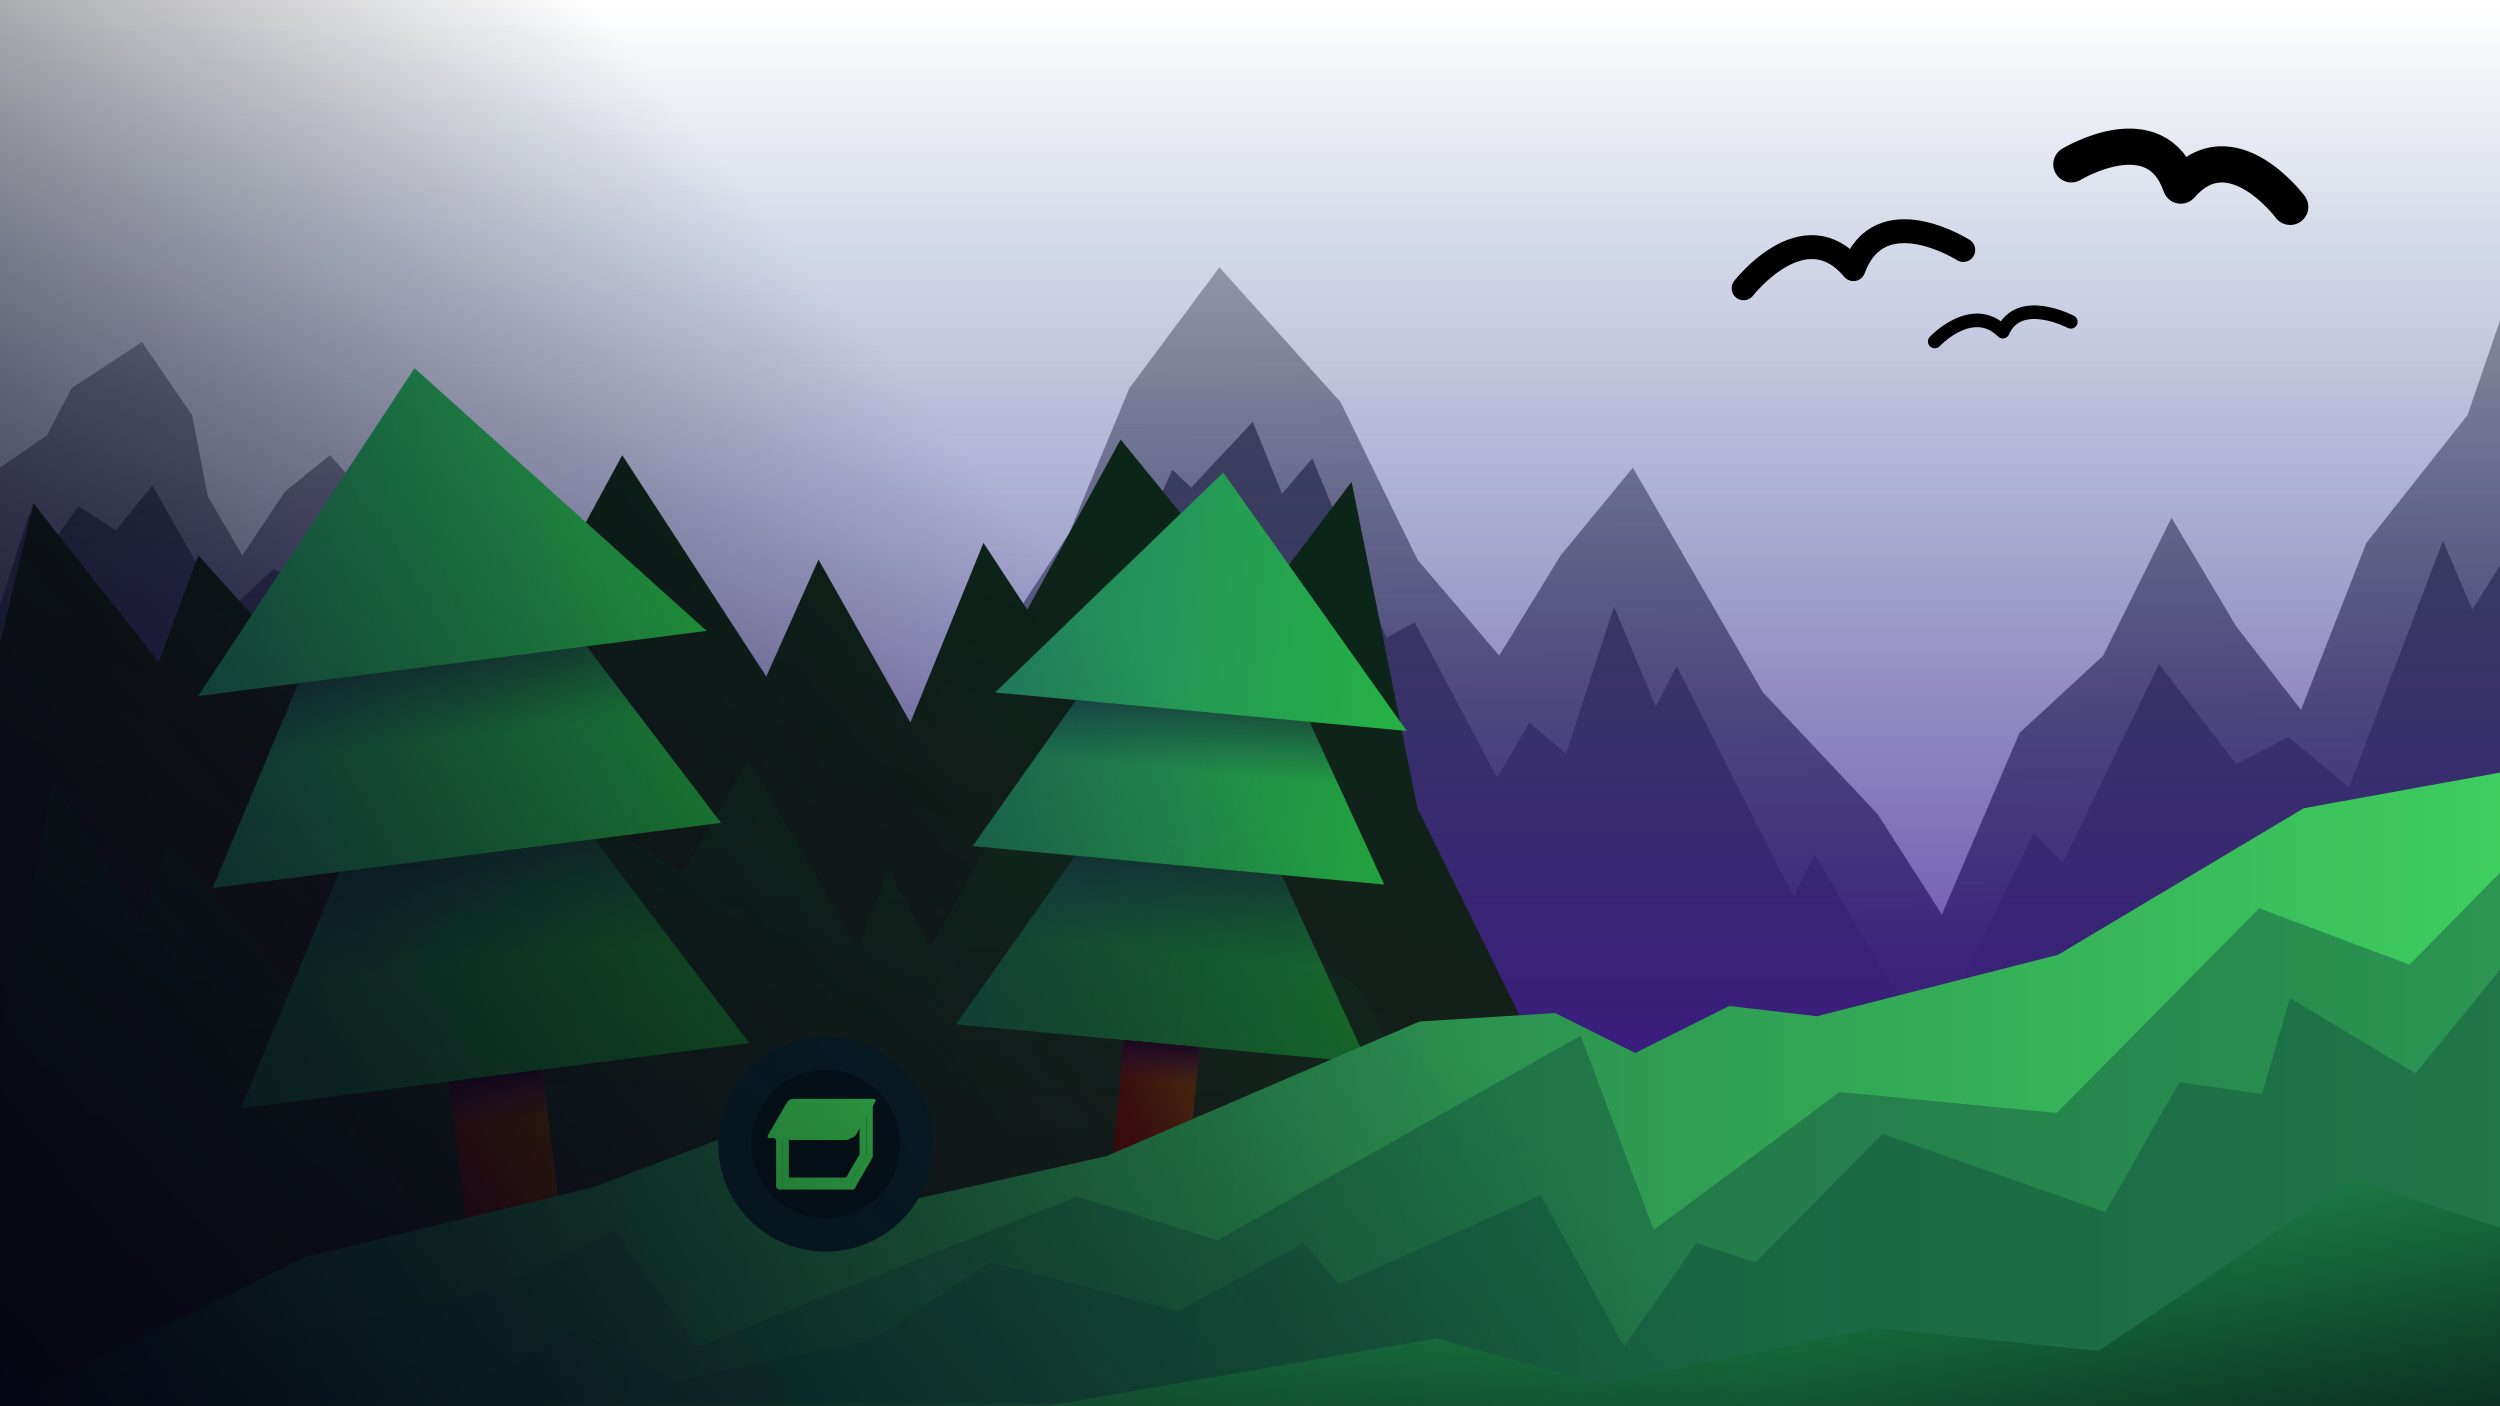 <?xml version="1.0" encoding="UTF-8" standalone="no"?>
<!-- Created with Inkscape (http://www.inkscape.org/) -->

<svg
   width="100%"
   height="100%"
   viewBox="0 0 508 285.75"
   version="1.1"
   id="svg1"
   inkscape:version="1.3 (0e150ed6c4, 2023-07-21)"
   sodipodi:docname="pozadi.svg"
   xmlns:inkscape="http://www.inkscape.org/namespaces/inkscape"
   xmlns:sodipodi="http://sodipodi.sourceforge.net/DTD/sodipodi-0.dtd"
   xmlns:xlink="http://www.w3.org/1999/xlink"
   xmlns="http://www.w3.org/2000/svg"
   xmlns:svg="http://www.w3.org/2000/svg">
  <sodipodi:namedview
     id="namedview1"
     pagecolor="#05130e"
     bordercolor="#000000"
     borderopacity="0.25"
     inkscape:showpageshadow="2"
     inkscape:pageopacity="0.0"
     inkscape:pagecheckerboard="0"
     inkscape:deskcolor="#d1d1d1"
     inkscape:document-units="mm"
     inkscape:zoom="0.44094973"
     inkscape:cx="1522.8493"
     inkscape:cy="204.1049"
     inkscape:window-width="1560"
     inkscape:window-height="876"
     inkscape:window-x="40"
     inkscape:window-y="24"
     inkscape:window-maximized="1"
     inkscape:current-layer="layer1" />
  <defs
     id="defs1">
    <linearGradient
       id="linearGradient26"
       inkscape:collect="always">
      <stop
         style="stop-color:#0c2519;stop-opacity:1;"
         offset="0"
         id="stop25" />
      <stop
         style="stop-color:#1b1b1b;stop-opacity:1;"
         offset="1"
         id="stop26" />
    </linearGradient>
    <linearGradient
       id="linearGradient10"
       inkscape:collect="always">
      <stop
         style="stop-color:#232323;stop-opacity:1;"
         offset="0"
         id="stop22" />
      <stop
         style="stop-color:#b0b0b0;stop-opacity:1;"
         offset="1"
         id="stop23" />
    </linearGradient>
    <linearGradient
       id="linearGradient59"
       inkscape:collect="always">
      <stop
         style="stop-color:#0e3420;stop-opacity:1;"
         offset="0"
         id="stop59" />
      <stop
         style="stop-color:#1b1b1b;stop-opacity:1;"
         offset="1"
         id="stop60" />
    </linearGradient>
    <linearGradient
       id="linearGradient55"
       inkscape:collect="always">
      <stop
         style="stop-color:#1c8045;stop-opacity:1;"
         offset="0"
         id="stop55" />
      <stop
         style="stop-color:#08261f;stop-opacity:1;"
         offset="1"
         id="stop56" />
    </linearGradient>
    <linearGradient
       id="linearGradient20"
       inkscape:collect="always">
      <stop
         style="stop-color:#131636;stop-opacity:1;"
         offset="0"
         id="stop20" />
      <stop
         style="stop-color:#0f1a48;stop-opacity:0;"
         offset="1"
         id="stop21" />
    </linearGradient>
    <linearGradient
       id="linearGradient18"
       inkscape:collect="always">
      <stop
         style="stop-color:#131636;stop-opacity:1;"
         offset="0"
         id="stop18" />
      <stop
         style="stop-color:#0d2157;stop-opacity:0;"
         offset="1"
         id="stop19" />
    </linearGradient>
    <linearGradient
       id="linearGradient16"
       inkscape:collect="always">
      <stop
         style="stop-color:#1e0a22;stop-opacity:1;"
         offset="0"
         id="stop16" />
      <stop
         style="stop-color:#330f48;stop-opacity:0;"
         offset="1"
         id="stop17" />
    </linearGradient>
    <linearGradient
       id="linearGradient14"
       inkscape:collect="always">
      <stop
         style="stop-color:#480f0f;stop-opacity:1;"
         offset="0"
         id="stop14" />
      <stop
         style="stop-color:#522e0b;stop-opacity:1;"
         offset="1"
         id="stop15" />
    </linearGradient>
    <linearGradient
       id="linearGradient12"
       inkscape:collect="always">
      <stop
         style="stop-color:#050613;stop-opacity:1;"
         offset="0"
         id="stop12" />
      <stop
         style="stop-color:#040612;stop-opacity:0;"
         offset="1"
         id="stop13" />
    </linearGradient>
    <linearGradient
       id="linearGradient11"
       inkscape:collect="always">
      <stop
         style="stop-color:#17543f;stop-opacity:1;"
         offset="0"
         id="stop11" />
      <stop
         style="stop-color:#176b29;stop-opacity:1;"
         offset="1"
         id="stop10" />
    </linearGradient>
    <linearGradient
       id="linearGradient9"
       inkscape:collect="always">
      <stop
         style="stop-color:#1f7458;stop-opacity:1;"
         offset="0"
         id="stop9" />
      <stop
         style="stop-color:#23a23e;stop-opacity:1;"
         offset="1"
         id="stop8" />
    </linearGradient>
    <linearGradient
       id="linearGradient5"
       inkscape:collect="always">
      <stop
         style="stop-color:#238464;stop-opacity:1;"
         offset="0"
         id="stop6" />
      <stop
         style="stop-color:#26b244;stop-opacity:1;"
         offset="1"
         id="stop5" />
    </linearGradient>
    <linearGradient
       id="linearGradient3"
       inkscape:collect="always">
      <stop
         style="stop-color:#103c36;stop-opacity:1;"
         offset="0"
         id="stop3" />
      <stop
         style="stop-color:#3fcd60;stop-opacity:1;"
         offset="1"
         id="stop4" />
    </linearGradient>
    <linearGradient
       id="linearGradient1"
       inkscape:collect="always">
      <stop
         style="stop-color:#002d76;stop-opacity:0;"
         offset="0"
         id="stop2" />
      <stop
         style="stop-color:#460095;stop-opacity:1;"
         offset="1"
         id="stop1" />
    </linearGradient>
    <linearGradient
       inkscape:collect="always"
       xlink:href="#linearGradient1"
       id="linearGradient2"
       x1="254"
       y1="0"
       x2="254"
       y2="285.75"
       gradientUnits="userSpaceOnUse" />
    <linearGradient
       inkscape:collect="always"
       xlink:href="#linearGradient3"
       id="linearGradient4"
       x1="0"
       y1="221.368"
       x2="508"
       y2="221.368"
       gradientUnits="userSpaceOnUse" />
    <linearGradient
       inkscape:collect="always"
       xlink:href="#linearGradient5"
       id="linearGradient6"
       x1="132.485"
       y1="86.37"
       x2="236.644"
       y2="86.37"
       gradientUnits="userSpaceOnUse" />
    <linearGradient
       inkscape:collect="always"
       xlink:href="#linearGradient9"
       id="linearGradient7"
       gradientUnits="userSpaceOnUse"
       x1="132.485"
       y1="86.37"
       x2="236.644"
       y2="86.37" />
    <linearGradient
       inkscape:collect="always"
       xlink:href="#linearGradient11"
       id="linearGradient8"
       gradientUnits="userSpaceOnUse"
       x1="132.485"
       y1="86.37"
       x2="236.644"
       y2="86.37" />
    <linearGradient
       inkscape:collect="always"
       xlink:href="#linearGradient12"
       id="linearGradient13"
       x1="0"
       y1="285.75"
       x2="184.341"
       y2="179.747"
       gradientUnits="userSpaceOnUse"
       gradientTransform="matrix(1.471,0,0,1,-30.973,-1.273)" />
    <linearGradient
       inkscape:collect="always"
       xlink:href="#linearGradient14"
       id="linearGradient15"
       x1="172.935"
       y1="230.017"
       x2="192.103"
       y2="221.166"
       gradientUnits="userSpaceOnUse" />
    <linearGradient
       inkscape:collect="always"
       xlink:href="#linearGradient16"
       id="linearGradient17"
       x1="182.519"
       y1="215.641"
       x2="182.519"
       y2="222.118"
       gradientUnits="userSpaceOnUse"
       gradientTransform="matrix(1,0,0,1.544,0,-117.372)" />
    <linearGradient
       inkscape:collect="always"
       xlink:href="#linearGradient18"
       id="linearGradient19"
       x1="182.519"
       y1="170.539"
       x2="182.081"
       y2="192.655"
       gradientUnits="userSpaceOnUse" />
    <linearGradient
       inkscape:collect="always"
       xlink:href="#linearGradient20"
       id="linearGradient21"
       x1="186.004"
       y1="131.472"
       x2="186.004"
       y2="146.625"
       gradientUnits="userSpaceOnUse" />
    <linearGradient
       inkscape:collect="always"
       xlink:href="#linearGradient11"
       id="linearGradient29"
       gradientUnits="userSpaceOnUse"
       x1="132.485"
       y1="86.37"
       x2="236.644"
       y2="86.37" />
    <linearGradient
       inkscape:collect="always"
       xlink:href="#linearGradient9"
       id="linearGradient30"
       gradientUnits="userSpaceOnUse"
       x1="132.485"
       y1="86.37"
       x2="236.644"
       y2="86.37" />
    <linearGradient
       inkscape:collect="always"
       xlink:href="#linearGradient5"
       id="linearGradient31"
       gradientUnits="userSpaceOnUse"
       x1="132.485"
       y1="86.37"
       x2="236.644"
       y2="86.37" />
    <linearGradient
       inkscape:collect="always"
       xlink:href="#linearGradient20"
       id="linearGradient32"
       gradientUnits="userSpaceOnUse"
       x1="186.004"
       y1="131.472"
       x2="186.004"
       y2="146.625" />
    <linearGradient
       inkscape:collect="always"
       xlink:href="#linearGradient18"
       id="linearGradient33"
       gradientUnits="userSpaceOnUse"
       x1="182.519"
       y1="170.539"
       x2="182.081"
       y2="192.655" />
    <linearGradient
       inkscape:collect="always"
       xlink:href="#linearGradient14"
       id="linearGradient34"
       gradientUnits="userSpaceOnUse"
       x1="172.935"
       y1="230.017"
       x2="192.103"
       y2="221.166" />
    <linearGradient
       inkscape:collect="always"
       xlink:href="#linearGradient16"
       id="linearGradient35"
       gradientUnits="userSpaceOnUse"
       gradientTransform="matrix(1,0,0,1.544,0,-117.372)"
       x1="182.519"
       y1="215.641"
       x2="182.519"
       y2="222.118" />
    <linearGradient
       inkscape:collect="always"
       xlink:href="#linearGradient55"
       id="linearGradient56"
       x1="382.281"
       y1="251.389"
       x2="393.313"
       y2="313.759"
       gradientUnits="userSpaceOnUse" />
    <filter
       inkscape:collect="always"
       style="color-interpolation-filters:sRGB"
       id="filter59"
       x="-0.271"
       y="-0.311"
       width="1.541"
       height="1.625">
      <feGaussianBlur
         inkscape:collect="always"
         stdDeviation="1.042"
         id="feGaussianBlur59" />
    </filter>
    <linearGradient
       inkscape:collect="always"
       xlink:href="#linearGradient26"
       id="linearGradient60"
       x1="191.24"
       y1="96.694"
       x2="148.636"
       y2="220.202"
       gradientUnits="userSpaceOnUse" />
    <linearGradient
       inkscape:collect="always"
       xlink:href="#linearGradient59"
       id="linearGradient62"
       x1="140.014"
       y1="150.083"
       x2="137.27"
       y2="294.288"
       gradientUnits="userSpaceOnUse" />
    <linearGradient
       inkscape:collect="always"
       xlink:href="#linearGradient10"
       id="linearGradient23"
       x1="253.25"
       y1="285.682"
       x2="247.783"
       y2="54.309"
       gradientUnits="userSpaceOnUse" />
  </defs>
  <g
     inkscape:label="Vrstva 1"
     inkscape:groupmode="layer"
     id="layer1">
    <path
       style="fill:url(#linearGradient23);stroke:none;stroke-width:1.058;stroke-linecap:round;stroke-linejoin:round;stroke-miterlimit:2.3"
       d="m 0,95.04 9.531,-6.59 5.031,-9.591 14.289,-9.358 10.174,14.856 3.198,16.466 6.994,12.037 8.725,-13.014 9.095,-7.351 65.34,72.977 45.823,2.546 39.066,-59.716 12.236,-29.442 18.282,-24.55 24.616,27.391 15.611,32.009 16.627,19.517 12.484,-20.366 14.671,-17.82 26.383,45.573 23.39,24.858 13.021,20.366 15.795,-36.924 16.983,-15.687 13.894,-28.003 13.153,22.063 13.153,16.971 13.283,-33.943 L 501.398,84.356 508,65.143 508,285.75 -1.5,285.615"
       id="path1"
       sodipodi:nodetypes="cccccccccccccccccccccccccccccccc" />
    <path
       style="opacity:1;fill:#4d4d4d;fill-rule:nonzero;stroke:none;stroke-width:0.265;stroke-linecap:round;stroke-linejoin:round;stroke-miterlimit:2.3;stroke-dasharray:none"
       d="m 396.707,203.233 16.547,-33.943 5.94,5.94 19.517,-40.307 15.699,20.366 10.607,-5.516 12.304,10.183 19.093,-50.066 5.94,14.001 10.183,-16.123 5.516,72.553"
       id="path31" />
    <path
       style="opacity:1;fill:#4d4d4d;fill-rule:nonzero;stroke:none;stroke-width:0.265;stroke-linecap:round;stroke-linejoin:round;stroke-miterlimit:2.3;stroke-dasharray:none"
       d="m 0,123.043 5.94,-18.669 5.304,5.091 4.667,-6.576 7.637,4.879 7.425,-9.122 14.85,26.094 9.759,-9.122 49.641,23.124 76.159,19.305 40.944,-27.791 15.911,-34.791 3.819,3.606 12.516,-13.365 5.94,14.638 6.152,-7.213 15.062,36.489 5.728,-3.182 16.759,31.609 6.576,-11.244 7.425,6.364 9.759,-29.912 8.486,20.366 4.243,-8.274 23.76,46.884 4.243,-8.698 18.244,31.185 -52.732,15.493 -342.017,-75.604"
       id="path30" />
    <rect
       style="fill:url(#linearGradient2);stroke:none;stroke-width:1.058;stroke-linecap:round;stroke-linejoin:round;stroke-miterlimit:2.3;stroke-dasharray:none"
       id="rect1"
       width="508"
       height="285.75"
       x="0"
       y="0"
       inkscape:label="pozadi"
       sodipodi:insensitive="true" />
    <path
       style="display:inline;mix-blend-mode:normal;fill:url(#linearGradient60);fill-rule:nonzero;stroke:none;stroke-width:0.265;stroke-linecap:round;stroke-linejoin:round;stroke-miterlimit:2.3;stroke-dasharray:none;stroke-opacity:1"
       d="M 1.1428581e-7,130.68 6.789,102.253 32.246,134.499 40.307,112.86 56.006,130.256 112.86,117.527 l 13.577,-25.033 29.276,44.974 10.607,-23.76 18.669,33.094 14.85,-36.489 8.91,13.577 18.963,-34.586 27.733,34.024 19.196,-25.43 13.369,66.268 25.544,51.82 c 97.706,71.93 -45.556,15.811 -47.951,39.008 L 0,285.75 V 180.321"
       id="path59"
       sodipodi:nodetypes="cccccccccccccccccccc" />
    <path
       style="opacity:0.613;mix-blend-mode:soft-light;fill:url(#linearGradient62);stroke:none;stroke-width:0.265;stroke-linecap:round;stroke-linejoin:round;stroke-miterlimit:2.3;stroke-dasharray:none;stroke-opacity:1"
       d="m 0,210.911 10.801,-51.903 17.701,27.901 5.7,-15.601 24.988,29.392 32.843,-50.618 46.875,27.226 13.201,-23.101 22.201,38.402 6.3,-16.201 8.4,16.201 21.569,-38.826 65.736,47.217 11.696,22.637 L 0,285.75 Z"
       id="path60"
       sodipodi:nodetypes="cccccccccccccccc" />
  </g>
  <g
     inkscape:groupmode="layer"
     id="layer4"
     inkscape:label="stromy">
    <g
       id="g41"
       transform="matrix(0.778,-0.212,0.212,0.778,1.229,-37.635)"
       style="stroke-width:1.239" />
    <g
       id="g21"
       transform="rotate(-7.307,164.458,858.558)"
       style="display:inline">
      <path
         sodipodi:type="star"
         style="fill:url(#linearGradient8);fill-opacity:1;stroke:none;stroke-width:7.358;stroke-linecap:round;stroke-linejoin:round;stroke-miterlimit:2.3;stroke-dasharray:none"
         id="path4-9"
         inkscape:flatsided="true"
         sodipodi:sides="3"
         sodipodi:cx="184.56429"
         sodipodi:cy="101.40428"
         sodipodi:r1="60.136421"
         sodipodi:r2="30.068211"
         sodipodi:arg1="0.52359878"
         sodipodi:arg2="1.5707963"
         inkscape:rounded="0"
         inkscape:randomized="0"
         d="m 236.644,131.472 -104.159,0 52.08,-90.205 z"
         inkscape:transform-center-x="2.3252193e-06"
         inkscape:transform-center-y="-15.034106"
         transform="translate(-2.045,84.168)" />
      <path
         sodipodi:type="star"
         style="fill:url(#linearGradient7);fill-opacity:1;stroke:none;stroke-width:7.358;stroke-linecap:round;stroke-linejoin:round;stroke-miterlimit:2.3;stroke-dasharray:none"
         id="path4-6"
         inkscape:flatsided="true"
         sodipodi:sides="3"
         sodipodi:cx="184.56429"
         sodipodi:cy="101.40428"
         sodipodi:r1="60.136421"
         sodipodi:r2="30.068211"
         sodipodi:arg1="0.52359878"
         sodipodi:arg2="1.5707963"
         inkscape:rounded="0"
         inkscape:randomized="0"
         d="m 236.644,131.472 -104.159,0 52.08,-90.205 z"
         inkscape:transform-center-x="2.3252193e-06"
         inkscape:transform-center-y="-15.034106"
         transform="translate(-2.045,39.066)" />
      <path
         id="path11"
         style="fill:url(#linearGradient6);stroke-width:7.358;stroke-linecap:round;stroke-linejoin:round;stroke-miterlimit:2.3"
         inkscape:transform-center-x="2.3252193e-06"
         inkscape:transform-center-y="-15.034106"
         d="M 236.644,131.472 H 132.485 l 52.08,-60.505 z"
         sodipodi:nodetypes="cccc" />
      <path
         style="fill:url(#linearGradient21);fill-opacity:0.514;stroke:none;stroke-width:7.358;stroke-linecap:round;stroke-linejoin:round;stroke-miterlimit:2.3;stroke-dasharray:none"
         d="m 144.246,146.625 h 76.956 l -9.166,-15.153 h -59.186 z"
         id="path12"
         sodipodi:nodetypes="ccccc" />
      <path
         style="fill-opacity:0.514;stroke-dasharray:none;stroke-miterlimit:2.3;stroke-linejoin:round;stroke-linecap:round;stroke-width:7.358;stroke:none;fill:url(#linearGradient19);"
         d="m 143.711,192.655 h 77.492 l -12.643,-22.116 h -52.08 z"
         id="path12-3"
         sodipodi:nodetypes="ccccc" />
      <rect
         style="fill:url(#linearGradient15);fill-opacity:1;stroke:none;stroke-width:7.358;stroke-linecap:round;stroke-linejoin:round;stroke-miterlimit:2.3;stroke-dasharray:none"
         id="rect13"
         width="19.168"
         height="28.751"
         x="172.935"
         y="215.641" />
      <path
         style="fill:url(#linearGradient17);stroke:none;stroke-width:7.358;stroke-linecap:round;stroke-linejoin:round;stroke-miterlimit:2.3;stroke-dasharray:none"
         d="m 172.935,225.643 h 19.168 v -10.002 l -19.168,-1e-5 z"
         id="path12-3-2"
         sodipodi:nodetypes="ccccc" />
    </g>
    <g
       id="g29"
       transform="matrix(0.803,0.075,-0.075,0.803,105.677,25.203)"
       style="display:inline;stroke-width:1.239">
      <path
         sodipodi:type="star"
         style="fill:url(#linearGradient29);fill-opacity:1;stroke:none;stroke-width:9.12;stroke-linecap:round;stroke-linejoin:round;stroke-miterlimit:2.3;stroke-dasharray:none"
         id="path24"
         inkscape:flatsided="true"
         sodipodi:sides="3"
         sodipodi:cx="184.56429"
         sodipodi:cy="101.40428"
         sodipodi:r1="60.136421"
         sodipodi:r2="30.068211"
         sodipodi:arg1="0.52359878"
         sodipodi:arg2="1.5707963"
         inkscape:rounded="0"
         inkscape:randomized="0"
         d="m 236.644,131.472 -104.159,0 52.08,-90.205 z"
         inkscape:transform-center-x="2.3252193e-06"
         inkscape:transform-center-y="-15.034106"
         transform="translate(-2.045,84.168)" />
      <path
         sodipodi:type="star"
         style="fill:url(#linearGradient30);fill-opacity:1;stroke:none;stroke-width:9.12;stroke-linecap:round;stroke-linejoin:round;stroke-miterlimit:2.3;stroke-dasharray:none"
         id="path25"
         inkscape:flatsided="true"
         sodipodi:sides="3"
         sodipodi:cx="184.56429"
         sodipodi:cy="101.40428"
         sodipodi:r1="60.136421"
         sodipodi:r2="30.068211"
         sodipodi:arg1="0.52359878"
         sodipodi:arg2="1.5707963"
         inkscape:rounded="0"
         inkscape:randomized="0"
         d="m 236.644,131.472 -104.159,0 52.08,-90.205 z"
         inkscape:transform-center-x="2.3252193e-06"
         inkscape:transform-center-y="-15.034106"
         transform="translate(-2.045,39.066)" />
      <path
         id="path26"
         style="fill:url(#linearGradient31);stroke-width:9.12;stroke-linecap:round;stroke-linejoin:round;stroke-miterlimit:2.3"
         inkscape:transform-center-x="2.3252193e-06"
         inkscape:transform-center-y="-15.034106"
         d="M 236.644,131.472 H 132.485 l 52.08,-60.505 z"
         sodipodi:nodetypes="cccc" />
      <path
         style="fill:url(#linearGradient32);fill-opacity:0.514;stroke:none;stroke-width:9.12;stroke-linecap:round;stroke-linejoin:round;stroke-miterlimit:2.3;stroke-dasharray:none"
         d="m 144.246,146.625 h 76.956 l -9.166,-15.153 h -59.186 z"
         id="path27"
         sodipodi:nodetypes="ccccc" />
      <path
         style="fill-opacity:0.514;stroke-dasharray:none;stroke-miterlimit:2.3;stroke-linejoin:round;stroke-linecap:round;stroke-width:9.12;stroke:none;fill:url(#linearGradient33);"
         d="m 143.711,192.655 h 77.492 l -12.643,-22.116 h -52.08 z"
         id="path28"
         sodipodi:nodetypes="ccccc" />
      <rect
         style="fill:url(#linearGradient34);fill-opacity:1;stroke:none;stroke-width:9.12;stroke-linecap:round;stroke-linejoin:round;stroke-miterlimit:2.3;stroke-dasharray:none"
         id="rect28"
         width="19.168"
         height="28.751"
         x="172.935"
         y="215.641" />
      <path
         style="fill:url(#linearGradient35);stroke:none;stroke-width:9.12;stroke-linecap:round;stroke-linejoin:round;stroke-miterlimit:2.3;stroke-dasharray:none"
         d="m 172.935,225.643 h 19.168 v -10.002 l -19.168,-1e-5 z"
         id="path29"
         sodipodi:nodetypes="ccccc" />
    </g>
  </g>
  <g
     inkscape:groupmode="layer"
     id="layer2"
     inkscape:label="Vrstva 2">
    <path
       style="fill:url(#linearGradient4);fill-opacity:1;stroke:none;stroke-width:1.058;stroke-linecap:round;stroke-linejoin:round;stroke-miterlimit:2.3;stroke-dasharray:none"
       d="m 0,285.75 62.084,-30.304 58.56,-14.224 31.25,-11.896 4.758,12.142 6.6,7.746 4.803,-1.543 56.72,-12.727 63.63,-27.369 27.612,-1.725 16.262,8.12 19.107,-9.551 17.788,2.082 49.013,-12.488 49.94,-29.784 39.874,-7.244 V 285.75 H 0"
       id="path2"
       sodipodi:nodetypes="cccccccccccccccccc" />
    <path
       style="opacity:0.416;mix-blend-mode:soft-light;fill:#0f483c;fill-opacity:1;stroke:none;stroke-width:7.358;stroke-linecap:round;stroke-linejoin:round;stroke-miterlimit:2.3;stroke-dasharray:none"
       d="m 0,284.696 100.98,-22.911 23.76,-11.88 16.971,23.76 77.22,-30.549 28.427,8.91 73.826,-41.58 14.85,39.459 37.761,-28.003 44.126,4.243 41.156,-41.58 L 489.626,196.02 508,177.351 508,285.75"
       id="path53"
       sodipodi:nodetypes="cccccccccccccc" />
    <path
       style="opacity:0.416;mix-blend-mode:normal;fill:#0f483c;fill-opacity:1;stroke:none;stroke-width:7.358;stroke-linecap:round;stroke-linejoin:round;stroke-miterlimit:2.3;stroke-dasharray:none"
       d="m -1.5,285.615 77.704,-9.3 24.001,3 16.801,-9.3 20.101,10.501 39.902,-8.1 24.301,-15.901 38.102,9.901 25.501,-13.801 7.2,8.4 40.948,-18.182 16.955,30.782 14.701,-21.001 12.001,3.9 25.801,-26.101 45.302,15.901 15.001,-26.401 16.801,2.4 5.7,-19.501 25.501,15.301 L 508,197.059 V 285.75"
       id="path54"
       sodipodi:nodetypes="cccccccccccccccccccccc" />
    <path
       style="opacity:1;fill:url(#linearGradient56);fill-opacity:1;stroke:none;stroke-width:7.358;stroke-linecap:round;stroke-linejoin:round;stroke-miterlimit:2.3;stroke-dasharray:none"
       d="m 212.461,285.75 79.448,-13.783 33.519,9.334 55.581,-11.456 45.399,4.667 L 478.17,239.721 508,249.48 l -10e-6,36.27"
       id="path55"
       sodipodi:nodetypes="cccccccc" />
    <g
       id="g56"
       transform="translate(5.925,-8.096)">
      <circle
         style="opacity:1;fill:#072228;fill-opacity:1;stroke:none;stroke-width:7.358;stroke-linecap:round;stroke-linejoin:round;stroke-miterlimit:2.3;stroke-dasharray:none"
         id="path56"
         cx="161.865"
         cy="240.57"
         r="21.851" />
      <circle
         style="fill:#051519;fill-opacity:1;stroke:none;stroke-width:7.358;stroke-linecap:round;stroke-linejoin:round;stroke-miterlimit:2.3;stroke-dasharray:none"
         id="path56-9"
         cx="161.865"
         cy="240.57"
         r="15.118" />
      <g
         id="g59"
         transform="matrix(1.614,0,0,1.614,-98.353,-145.85)"
         style="fill:#051519;fill-opacity:1;stroke:#3ee256;stroke-width:0.62;stroke-opacity:1">
        <rect
           style="opacity:1;fill:#3ee256;fill-opacity:1;stroke:#3ee256;stroke-width:0.883;stroke-linecap:round;stroke-linejoin:round;stroke-miterlimit:2.3;stroke-dasharray:none;stroke-opacity:1"
           id="rect56"
           width="8.721"
           height="4.13"
           x="-303.802"
           y="-276.746"
           transform="matrix(-1,0.001,0.505,-0.863,0,0)" />
        <path
           style="fill:#051519;fill-opacity:1;stroke:#3ee256;stroke-width:0.82;stroke-linecap:round;stroke-linejoin:round;stroke-miterlimit:2.3;stroke-dasharray:none;stroke-opacity:1"
           d="m 165.896,235.313 v 5.517 l -1.881,3.222"
           id="path57-5" />
        <path
           style="fill:#051519;fill-opacity:1;stroke:#3ee256;stroke-width:0.82;stroke-linecap:round;stroke-linejoin:round;stroke-miterlimit:2.3;stroke-dasharray:none;stroke-opacity:1"
           d="m 156.17,238.535 v 5.517 h 7.844"
           id="path57-5-0"
           sodipodi:nodetypes="ccc" />
      </g>
      <g
         id="g59-8"
         transform="matrix(1.884,0,0,1.888,-141.789,-211.621)"
         style="mix-blend-mode:screen;fill:#051519;fill-opacity:1;stroke:#3ee256;stroke-width:0.53;stroke-opacity:1;filter:url(#filter59)">
        <rect
           style="opacity:1;fill:#3ee256;fill-opacity:1;stroke:#3ee256;stroke-width:0.755;stroke-linecap:round;stroke-linejoin:round;stroke-miterlimit:2.3;stroke-dasharray:none;stroke-opacity:1"
           id="rect56-8"
           width="8.721"
           height="4.13"
           x="-303.802"
           y="-276.746"
           transform="matrix(-1,0.001,0.505,-0.863,0,0)" />
        <path
           style="fill:none;fill-opacity:1;stroke:#3ee256;stroke-width:0.701;stroke-linecap:round;stroke-linejoin:round;stroke-miterlimit:2.3;stroke-dasharray:none;stroke-opacity:1"
           d="m 165.896,235.313 v 5.517 l -1.881,3.222"
           id="path57-5-4" />
        <path
           style="fill:none;fill-opacity:1;stroke:#3ee256;stroke-width:0.701;stroke-linecap:round;stroke-linejoin:round;stroke-miterlimit:2.3;stroke-dasharray:none;stroke-opacity:1"
           d="m 156.17,238.535 v 5.517 h 7.844"
           id="path57-5-0-3"
           sodipodi:nodetypes="ccc" />
      </g>
    </g>
  </g>
  <g
     inkscape:groupmode="layer"
     id="layer3"
     inkscape:label="ptaci"
     transform="translate(30.973,1.273)">
    <rect
       style="mix-blend-mode:overlay;fill:url(#linearGradient13);stroke:none;stroke-width:7.358;stroke-linecap:round;stroke-linejoin:round;stroke-miterlimit:2.3;stroke-dasharray:none"
       id="rect12"
       width="431.604"
       height="285.75"
       x="-30.973"
       y="-1.273"
       sodipodi:insensitive="true" />
    <path
       id="use3"
       style="fill:none;fill-opacity:1;stroke:#000000;stroke-width:4.858;stroke-linecap:round;stroke-linejoin:round;stroke-miterlimit:2.3;stroke-dasharray:none"
       d="m 367.958,49.523 c 0,0 -16.944,-10.778 -22.314,3.892 m -22.314,3.892 c 0,0 12.295,-15.877 22.314,-3.892" />
    <path
       id="use3-7"
       style="fill:none;fill-opacity:1;stroke:#000000;stroke-width:7.358;stroke-linecap:round;stroke-linejoin:round;stroke-miterlimit:2.3;stroke-dasharray:none"
       d="m 434.398,40.761 c 0,0 -11.987,-16.111 -22.235,-4.321 m -22.235,-4.321 c 0,0 17.149,-10.449 22.235,4.321" />
    <path
       id="use3-2"
       style="fill:none;fill-opacity:1;stroke:#000000;stroke-width:2.758;stroke-linecap:round;stroke-linejoin:round;stroke-miterlimit:2.3;stroke-dasharray:none"
       d="m 389.819,64.126 c 0,0 -10.5,-5.533 -13.828,1.998 m -13.828,1.998 c 0,0 7.619,-8.151 13.828,-1.998" />
  </g>
</svg>
